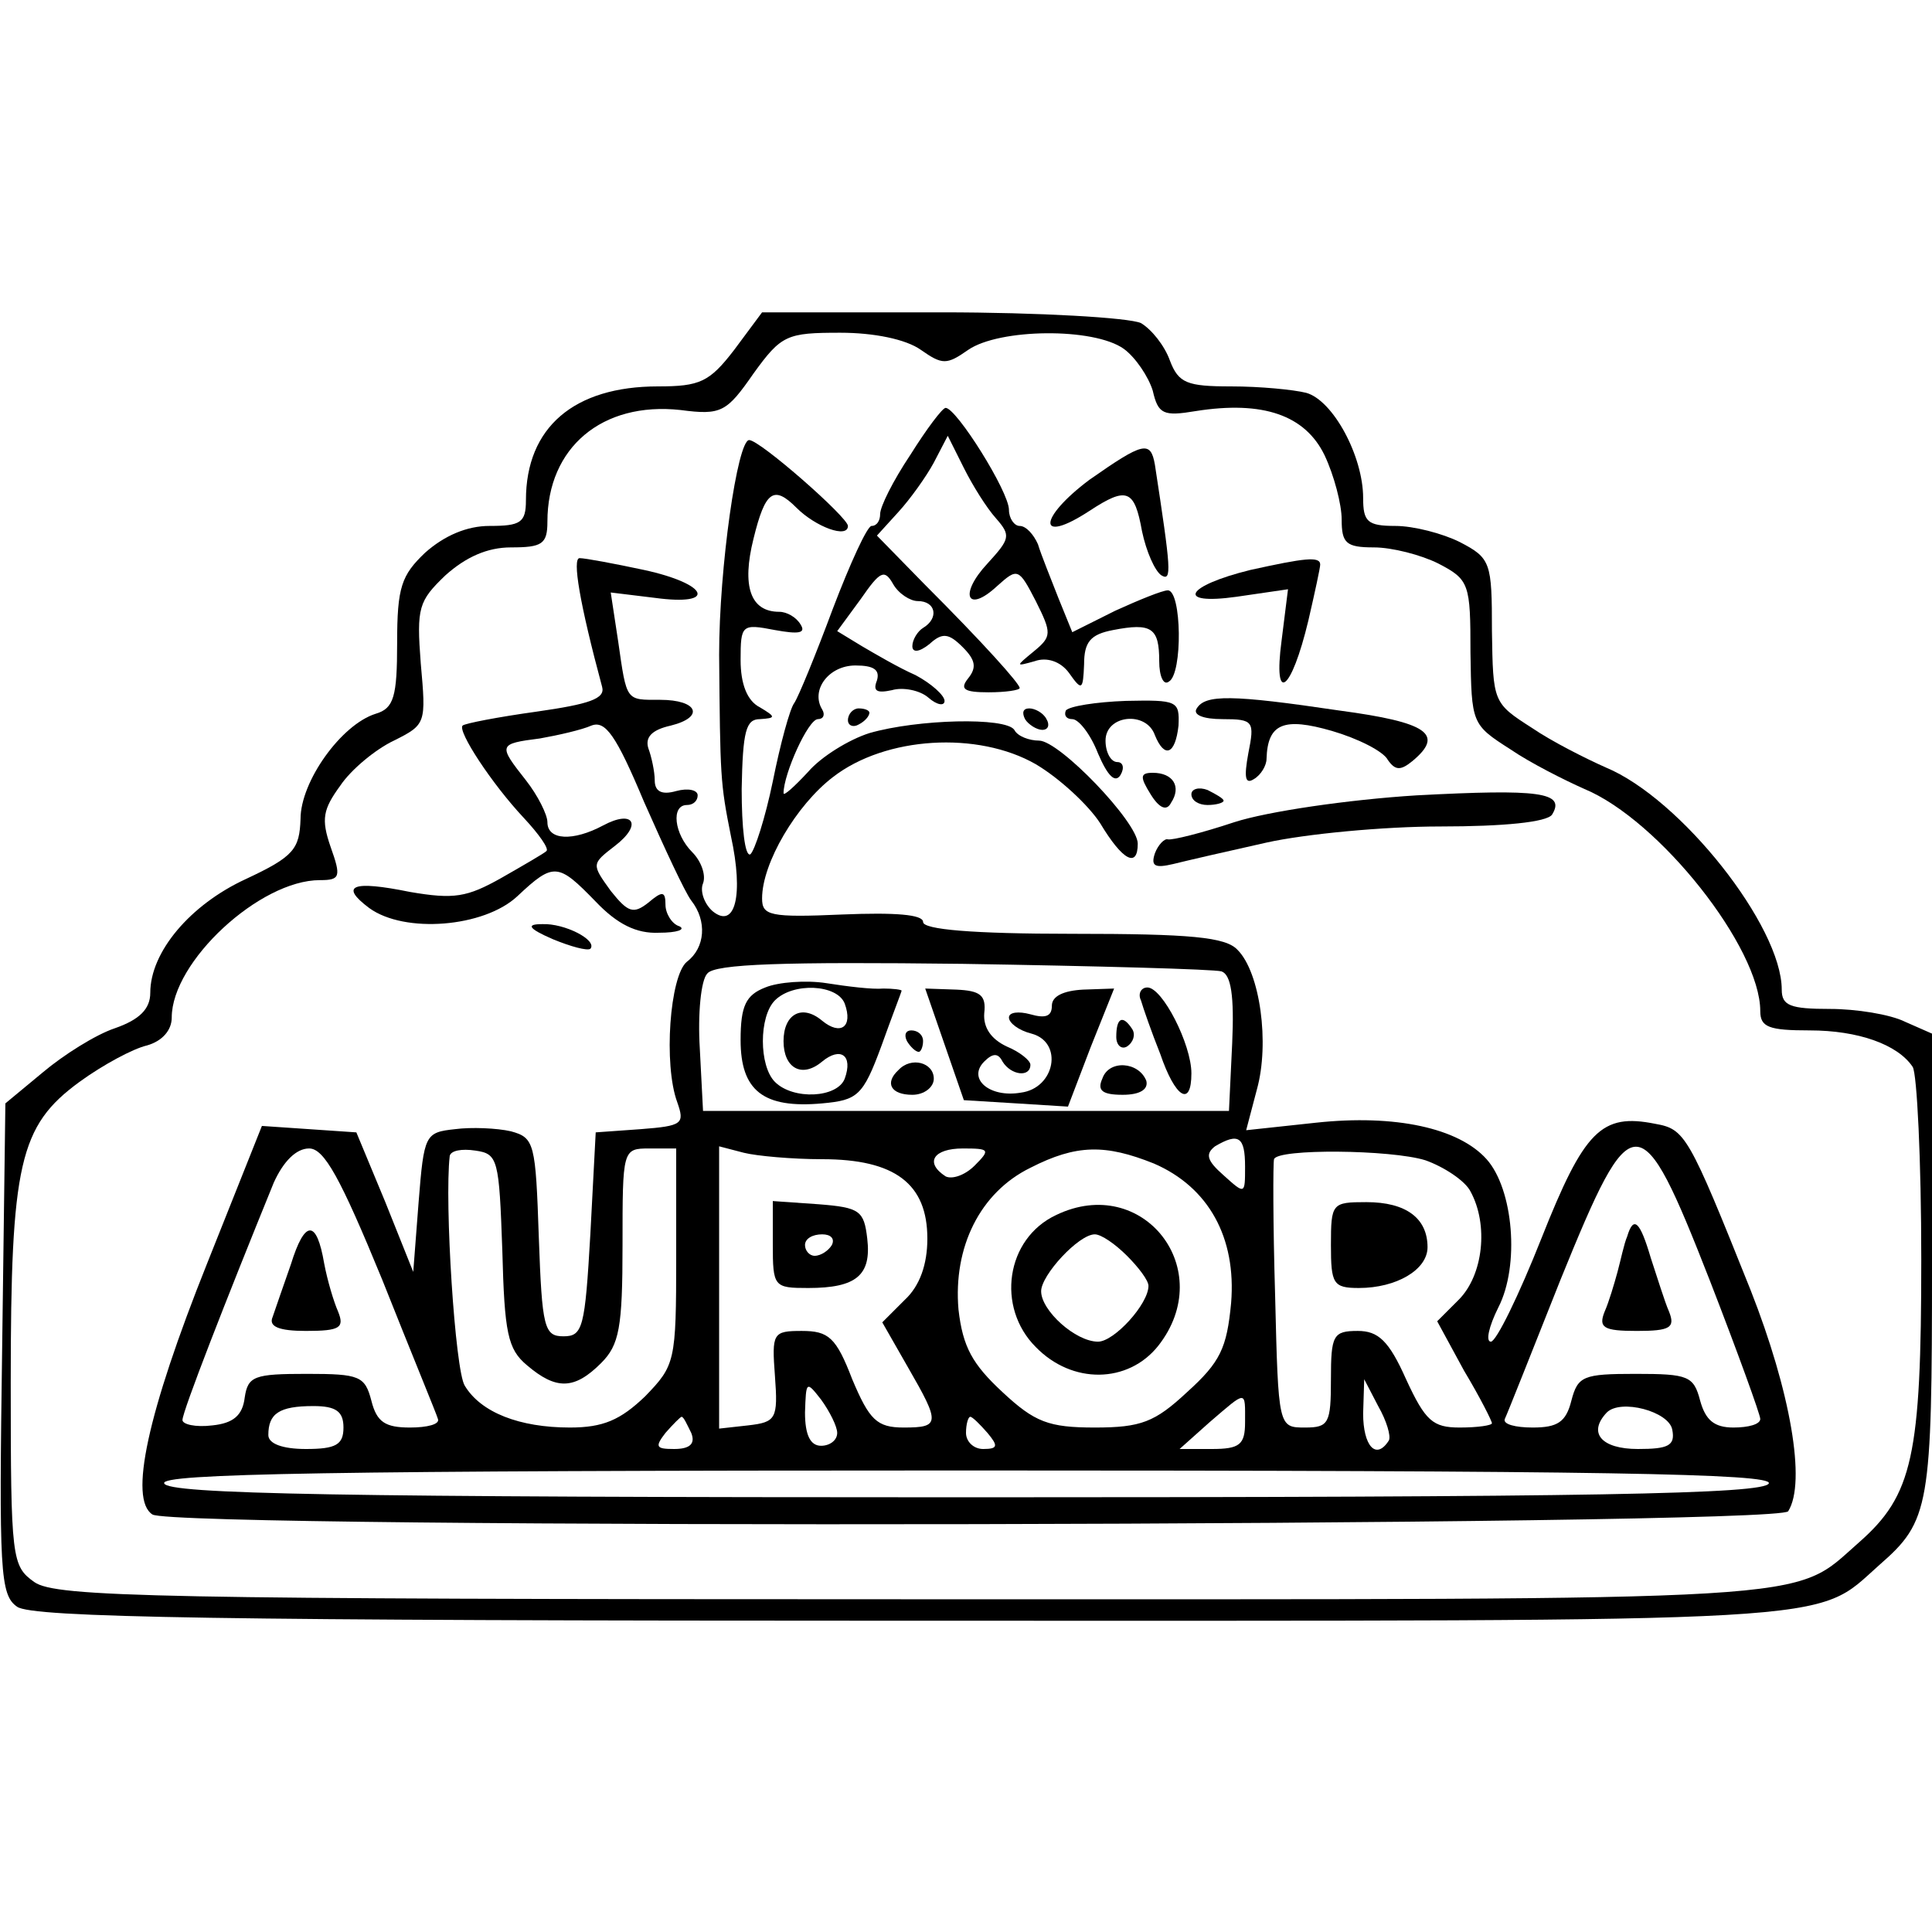<?xml version="1.0" standalone="no"?>
<!DOCTYPE svg PUBLIC "-//W3C//DTD SVG 20010904//EN"
 "http://www.w3.org/TR/2001/REC-SVG-20010904/DTD/svg10.dtd">
<svg version="1.0" xmlns="http://www.w3.org/2000/svg"
 width="180pt" height="180pt" viewBox="0 0 180 180"
 preserveAspectRatio="xMidYMid meet">
<g transform="translate(0,180) scale(0.1,-0.1)"
fill="#000000" stroke="none">
<path d="M684 1474 c-23 -30 -32 -34 -71 -34 -78 0 -123 -38 -123 -106 0 -21
-5 -24 -34 -24 -21 0 -42 -9 -60 -25 -22 -21 -26 -32 -26 -84 0 -50 -3 -61
-20 -66 -32 -10 -70 -63 -70 -98 -1 -28 -6 -35 -51 -56 -52 -24 -89 -68 -89
-106 0 -15 -10 -25 -33 -33 -18 -6 -48 -25 -67 -41 l-35 -29 -3 -228 c-3 -208
-2 -230 14 -241 14 -10 188 -13 834 -13 882 0 839 -3 901 52 47 41 49 54 49
281 l0 214 -25 11 c-14 7 -46 12 -70 12 -37 0 -45 3 -45 18 0 59 -94 178 -164
207 -18 8 -50 24 -69 37 -36 23 -36 24 -37 90 0 64 -1 68 -30 83 -16 8 -43 15
-60 15 -26 0 -30 4 -30 26 0 39 -28 91 -53 98 -12 3 -43 6 -70 6 -41 0 -49 3
-57 24 -5 14 -17 29 -27 35 -11 5 -94 10 -186 10 l-167 0 -26 -35z m174 0 c20
-14 24 -14 44 0 29 20 117 21 145 1 11 -8 23 -26 27 -39 5 -22 10 -24 40 -19
63 10 102 -4 120 -41 9 -19 16 -46 16 -60 0 -22 4 -26 30 -26 17 0 44 -7 60
-15 29 -15 30 -19 30 -83 1 -66 1 -67 37 -90 19 -13 51 -29 69 -37 70 -29 164
-148 164 -207 0 -15 8 -18 46 -18 45 0 82 -13 96 -34 4 -6 8 -87 8 -179 0
-184 -8 -220 -58 -264 -64 -56 -20 -53 -881 -53 -705 0 -799 2 -819 16 -21 15
-22 21 -22 186 0 204 8 239 64 280 22 16 50 31 63 34 14 4 23 14 23 26 0 52
82 128 138 128 19 0 20 3 10 31 -9 26 -7 35 9 57 10 15 33 34 50 42 30 15 30
16 25 72 -4 52 -2 58 23 82 19 17 39 26 61 26 29 0 34 3 34 24 0 69 51 112
124 104 38 -5 43 -2 68 34 26 36 31 38 81 38 31 0 61 -6 75 -16z"/>
<path d="M848 1376 c-16 -24 -28 -48 -28 -55 0 -6 -3 -11 -8 -11 -4 0 -20 -35
-36 -77 -16 -43 -32 -82 -36 -88 -4 -5 -13 -38 -20 -73 -7 -34 -17 -65 -21
-68 -5 -2 -8 25 -8 61 1 54 4 65 17 65 15 1 15 2 0 11 -12 6 -18 22 -18 44 0
33 1 34 32 28 22 -4 29 -3 24 5 -4 7 -13 12 -20 12 -27 0 -35 24 -24 68 11 45
19 50 40 29 18 -18 48 -29 48 -17 0 8 -82 80 -92 80 -11 0 -28 -119 -28 -200
1 -114 1 -119 11 -169 12 -55 4 -87 -17 -70 -8 7 -12 19 -9 26 3 8 -2 21 -10
29 -17 17 -20 44 -5 44 6 0 10 4 10 9 0 5 -9 7 -20 4 -14 -4 -20 0 -20 10 0 8
-3 22 -6 30 -3 10 3 17 21 21 32 8 25 24 -10 24 -32 0 -31 -2 -39 54 l-7 46
41 -5 c59 -8 50 13 -10 26 -28 6 -55 11 -60 11 -7 0 0 -42 21 -120 3 -11 -12
-16 -61 -23 -36 -5 -67 -11 -69 -13 -5 -5 27 -54 57 -86 14 -15 24 -29 21 -31
-2 -2 -21 -13 -42 -25 -32 -18 -44 -20 -85 -13 -54 11 -66 6 -38 -15 33 -24
107 -18 138 11 34 32 38 31 73 -5 20 -21 38 -30 59 -29 17 0 25 3 19 6 -7 2
-13 12 -13 20 0 13 -3 13 -16 2 -14 -11 -19 -9 -35 11 -18 25 -18 25 4 42 26
20 17 34 -11 19 -28 -15 -52 -14 -52 3 0 7 -9 25 -20 39 -26 33 -26 34 13 39
17 3 39 8 48 12 13 5 23 -9 49 -71 19 -43 38 -84 44 -92 15 -19 13 -44 -4 -57
-16 -13 -22 -96 -9 -131 7 -20 5 -22 -34 -25 l-42 -3 -5 -95 c-5 -87 -7 -95
-25 -95 -18 0 -20 8 -23 92 -3 88 -4 93 -26 99 -13 3 -37 4 -52 2 -28 -3 -29
-5 -34 -68 l-5 -65 -26 65 -27 65 -44 3 -44 3 -51 -128 c-56 -140 -73 -220
-51 -234 21 -14 1515 -11 1524 3 17 27 2 112 -35 206 -58 145 -61 150 -89 155
-50 10 -66 -6 -106 -107 -21 -53 -42 -96 -47 -96 -5 0 -2 14 7 32 20 39 14
110 -11 138 -26 29 -85 42 -159 34 l-65 -7 10 38 c12 43 3 109 -18 130 -11 12
-44 15 -154 15 -93 0 -139 4 -139 11 0 7 -26 9 -75 7 -68 -3 -75 -1 -75 15 0
33 32 87 66 113 49 38 135 43 189 12 22 -13 49 -38 60 -55 21 -35 35 -42 35
-19 0 20 -73 96 -92 96 -9 0 -20 4 -23 10 -8 12 -90 10 -135 -3 -19 -6 -45
-22 -57 -36 -13 -14 -23 -23 -23 -20 0 18 23 69 32 69 5 0 7 4 4 9 -11 18 6
41 31 41 17 0 23 -4 20 -14 -4 -10 0 -12 14 -9 10 3 26 0 34 -7 8 -7 15 -8 15
-3 0 5 -12 16 -27 24 -16 7 -38 20 -50 27 l-23 14 22 30 c18 26 22 28 30 14 5
-9 16 -16 23 -16 17 0 20 -16 5 -25 -5 -3 -10 -11 -10 -17 0 -6 6 -6 16 2 12
11 18 10 31 -3 12 -12 13 -19 5 -29 -8 -10 -4 -13 19 -13 16 0 29 2 29 4 0 4
-33 41 -89 97 l-44 45 20 22 c11 12 26 33 33 46 l13 25 15 -30 c8 -16 21 -37
30 -47 14 -16 13 -19 -8 -42 -27 -29 -19 -47 9 -21 19 17 20 17 36 -14 15 -30
15 -33 -2 -47 -17 -14 -17 -14 1 -9 11 4 24 0 32 -11 12 -17 13 -16 14 8 0 21
6 28 27 32 36 7 43 2 43 -29 0 -14 4 -23 9 -19 13 7 12 85 -1 85 -5 0 -27 -9
-49 -19 l-40 -20 -13 32 c-7 18 -16 40 -19 50 -4 9 -11 17 -17 17 -5 0 -10 7
-10 15 0 17 -49 95 -59 95 -3 0 -18 -20 -33 -44z m290 -481 c9 -3 12 -23 10
-67 l-3 -63 -245 0 -245 0 -3 58 c-2 32 1 64 7 70 7 9 72 11 238 9 125 -2 234
-5 241 -7z m22 -182 c0 -26 0 -26 -20 -8 -16 14 -17 20 -8 27 22 13 28 9 28
-19z m-804 -105 c27 -68 51 -126 52 -130 2 -5 -10 -8 -26 -8 -23 0 -31 5 -36
25 -6 23 -11 25 -60 25 -49 0 -55 -2 -58 -22 -2 -17 -11 -24 -30 -26 -16 -2
-28 1 -28 5 0 8 41 113 85 221 9 20 21 32 33 32 14 0 29 -27 68 -122z m112 27
c2 -77 5 -92 23 -107 27 -23 44 -23 69 2 17 17 20 33 20 110 0 89 0 90 25 90
l25 0 0 -101 c0 -98 -1 -101 -29 -130 -23 -22 -39 -29 -70 -29 -47 0 -83 14
-98 39 -9 14 -19 171 -14 214 1 5 11 7 24 5 21 -3 22 -8 25 -93z m298 85 c68
0 98 -23 98 -74 0 -24 -7 -44 -21 -57 l-21 -21 24 -42 c30 -52 30 -56 -4 -56
-25 0 -32 7 -48 45 -15 39 -22 45 -47 45 -27 0 -28 -2 -25 -42 3 -40 1 -43
-25 -46 l-27 -3 0 132 0 131 23 -6 c12 -3 45 -6 73 -6z m142 -6 c-9 -9 -21
-13 -27 -10 -20 13 -11 26 16 26 25 0 26 -1 11 -16z m167 2 c51 -22 77 -69 72
-130 -4 -42 -10 -55 -41 -83 -30 -28 -43 -33 -86 -33 -43 0 -56 5 -86 33 -28
26 -37 42 -41 77 -5 58 20 109 67 132 43 22 70 22 115 4z m253 3 c17 -6 37
-19 42 -29 17 -31 12 -78 -11 -101 l-20 -20 25 -46 c15 -25 26 -47 26 -49 0
-2 -13 -4 -30 -4 -25 0 -32 6 -50 45 -16 36 -26 45 -45 45 -23 0 -25 -4 -25
-45 0 -41 -2 -45 -24 -45 -25 0 -25 0 -28 123 -2 67 -2 124 -1 127 3 10 109 9
141 -1z m265 -112 c26 -67 47 -125 47 -129 0 -5 -11 -8 -25 -8 -18 0 -26 7
-31 25 -6 23 -11 25 -60 25 -49 0 -54 -2 -60 -25 -5 -20 -13 -25 -36 -25 -16
0 -28 3 -26 8 2 4 25 62 52 130 67 165 74 165 139 -1z m-813 -142 c0 -7 -7
-12 -15 -12 -10 0 -15 10 -15 31 1 29 1 30 15 12 8 -11 15 -25 15 -31z m514
-7 c-12 -19 -24 -5 -24 25 l1 32 13 -25 c8 -14 12 -28 10 -32z m-134 17 c0
-21 -5 -25 -31 -25 l-30 0 28 25 c35 30 33 30 33 0z m-840 -5 c0 -16 -7 -20
-35 -20 -22 0 -35 5 -35 13 0 20 10 27 42 27 21 0 28 -5 28 -20z m1238 -2 c3
-15 -4 -18 -32 -18 -34 0 -47 15 -29 34 13 13 58 1 61 -16z m-914 -3 c4 -10
-1 -15 -16 -15 -17 0 -18 2 -8 15 7 8 14 15 15 15 2 0 5 -7 9 -15z m276 0 c10
-12 10 -15 -4 -15 -9 0 -16 7 -16 15 0 8 2 15 4 15 2 0 9 -7 16 -15z m728 -47
c-4 -10 -162 -13 -748 -13 -586 0 -744 3 -747 13 -4 9 150 12 747 12 597 0
751 -3 748 -12z"/>
<path d="M713 880 c-18 -7 -23 -17 -23 -49 0 -47 21 -64 76 -59 33 3 38 7 55
53 10 28 19 51 19 52 0 1 -8 2 -17 2 -10 -1 -34 2 -53 5 -19 3 -45 1 -57 -4z
m74 -15 c8 -22 -4 -30 -21 -16 -19 16 -36 6 -36 -19 0 -25 17 -35 36 -19 17
14 29 6 21 -16 -7 -18 -48 -20 -65 -3 -15 15 -15 61 0 76 17 17 58 15 65 -3z"/>
<path d="M880 827 l18 -52 49 -3 48 -3 21 55 22 55 -29 -1 c-18 -1 -29 -6 -29
-15 0 -10 -6 -12 -20 -8 -11 3 -20 2 -20 -3 0 -5 9 -12 21 -15 30 -8 22 -51
-10 -55 -29 -5 -50 13 -34 29 8 8 13 8 17 0 8 -13 26 -15 26 -3 0 4 -10 12
-22 17 -15 7 -22 18 -21 31 2 17 -4 21 -26 22 l-29 1 18 -52z"/>
<path d="M1063 868 c2 -7 10 -30 18 -50 14 -41 29 -50 29 -18 0 27 -27 80 -41
80 -6 0 -9 -6 -6 -12z"/>
<path d="M1040 834 c0 -8 5 -12 10 -9 6 4 8 11 5 16 -9 14 -15 11 -15 -7z"/>
<path d="M845 830 c3 -5 8 -10 11 -10 2 0 4 5 4 10 0 6 -5 10 -11 10 -5 0 -7
-4 -4 -10z"/>
<path d="M837 803 c-13 -12 -7 -23 13 -23 11 0 20 7 20 15 0 15 -21 21 -33 8z"/>
<path d="M1027 795 c-5 -11 0 -15 19 -15 16 0 24 5 22 13 -7 18 -35 20 -41 2z"/>
<path d="M271 622 c-7 -20 -15 -43 -17 -49 -4 -9 6 -13 31 -13 32 0 36 3 30
18 -4 9 -10 29 -13 45 -7 41 -18 41 -31 -1z"/>
<path d="M720 641 c0 -40 1 -41 33 -41 45 0 59 12 55 46 -3 26 -7 29 -45 32
l-43 3 0 -40z m55 -1 c-3 -5 -10 -10 -16 -10 -5 0 -9 5 -9 10 0 6 7 10 16 10
8 0 12 -4 9 -10z"/>
<path d="M984 668 c-47 -22 -56 -86 -19 -123 34 -35 86 -34 114 1 56 71 -14
161 -95 122z m66 -38 c11 -11 20 -23 20 -28 0 -17 -32 -52 -47 -52 -21 0 -53
29 -53 47 0 15 35 53 50 53 6 0 19 -9 30 -20z"/>
<path d="M1240 640 c0 -36 2 -40 26 -40 35 0 64 17 64 38 0 27 -20 42 -57 42
-32 0 -33 -1 -33 -40z"/>
<path d="M1516 648 c-3 -7 -6 -22 -9 -33 -3 -11 -8 -28 -12 -37 -6 -15 -1 -18
30 -18 31 0 36 3 30 18 -4 9 -11 32 -17 50 -10 34 -16 40 -22 20z"/>
<path d="M1015 1353 c-48 -36 -49 -61 0 -29 35 23 42 20 49 -19 4 -19 12 -37
18 -41 10 -6 9 5 -6 103 -4 23 -11 21 -61 -14z"/>
<path d="M1165 1269 c-61 -15 -70 -33 -13 -25 l48 7 -6 -48 c-8 -60 9 -48 25
19 6 26 11 49 11 52 0 8 -15 6 -65 -5z"/>
<path d="M993 1138 c-2 -5 1 -8 6 -8 6 0 17 -14 24 -32 9 -21 16 -28 21 -20 4
7 2 12 -3 12 -6 0 -11 9 -11 20 0 24 38 28 46 5 9 -22 19 -18 22 9 1 23 -1 24
-49 23 -28 -1 -53 -5 -56 -9z"/>
<path d="M1115 1140 c-4 -6 6 -10 24 -10 29 0 30 -2 24 -32 -4 -22 -3 -29 5
-24 7 4 12 13 12 19 1 33 16 39 61 26 24 -7 48 -19 52 -27 7 -10 12 -10 23 -1
30 25 14 36 -68 47 -101 15 -125 15 -133 2z"/>
<path d="M790 1129 c0 -5 5 -7 10 -4 6 3 10 8 10 11 0 2 -4 4 -10 4 -5 0 -10
-5 -10 -11z"/>
<path d="M955 1130 c3 -5 11 -10 16 -10 6 0 7 5 4 10 -3 6 -11 10 -16 10 -6 0
-7 -4 -4 -10z"/>
<path d="M1072 1060 c8 -13 15 -16 19 -8 10 15 2 28 -17 28 -12 0 -12 -4 -2
-20z"/>
<path d="M1110 1060 c0 -6 7 -10 15 -10 8 0 15 2 15 4 0 2 -7 6 -15 10 -8 3
-15 1 -15 -4z"/>
<path d="M1320 1059 c-64 -4 -139 -15 -170 -25 -30 -10 -58 -17 -62 -16 -3 1
-9 -5 -12 -13 -4 -12 0 -14 17 -10 12 3 51 12 87 20 36 8 109 15 162 15 59 0
99 4 104 11 13 21 -12 24 -126 18z"/>
<path d="M515 925 c17 -7 32 -11 35 -9 7 8 -24 24 -45 23 -15 0 -13 -4 10 -14z"/>
</g>
</svg>
